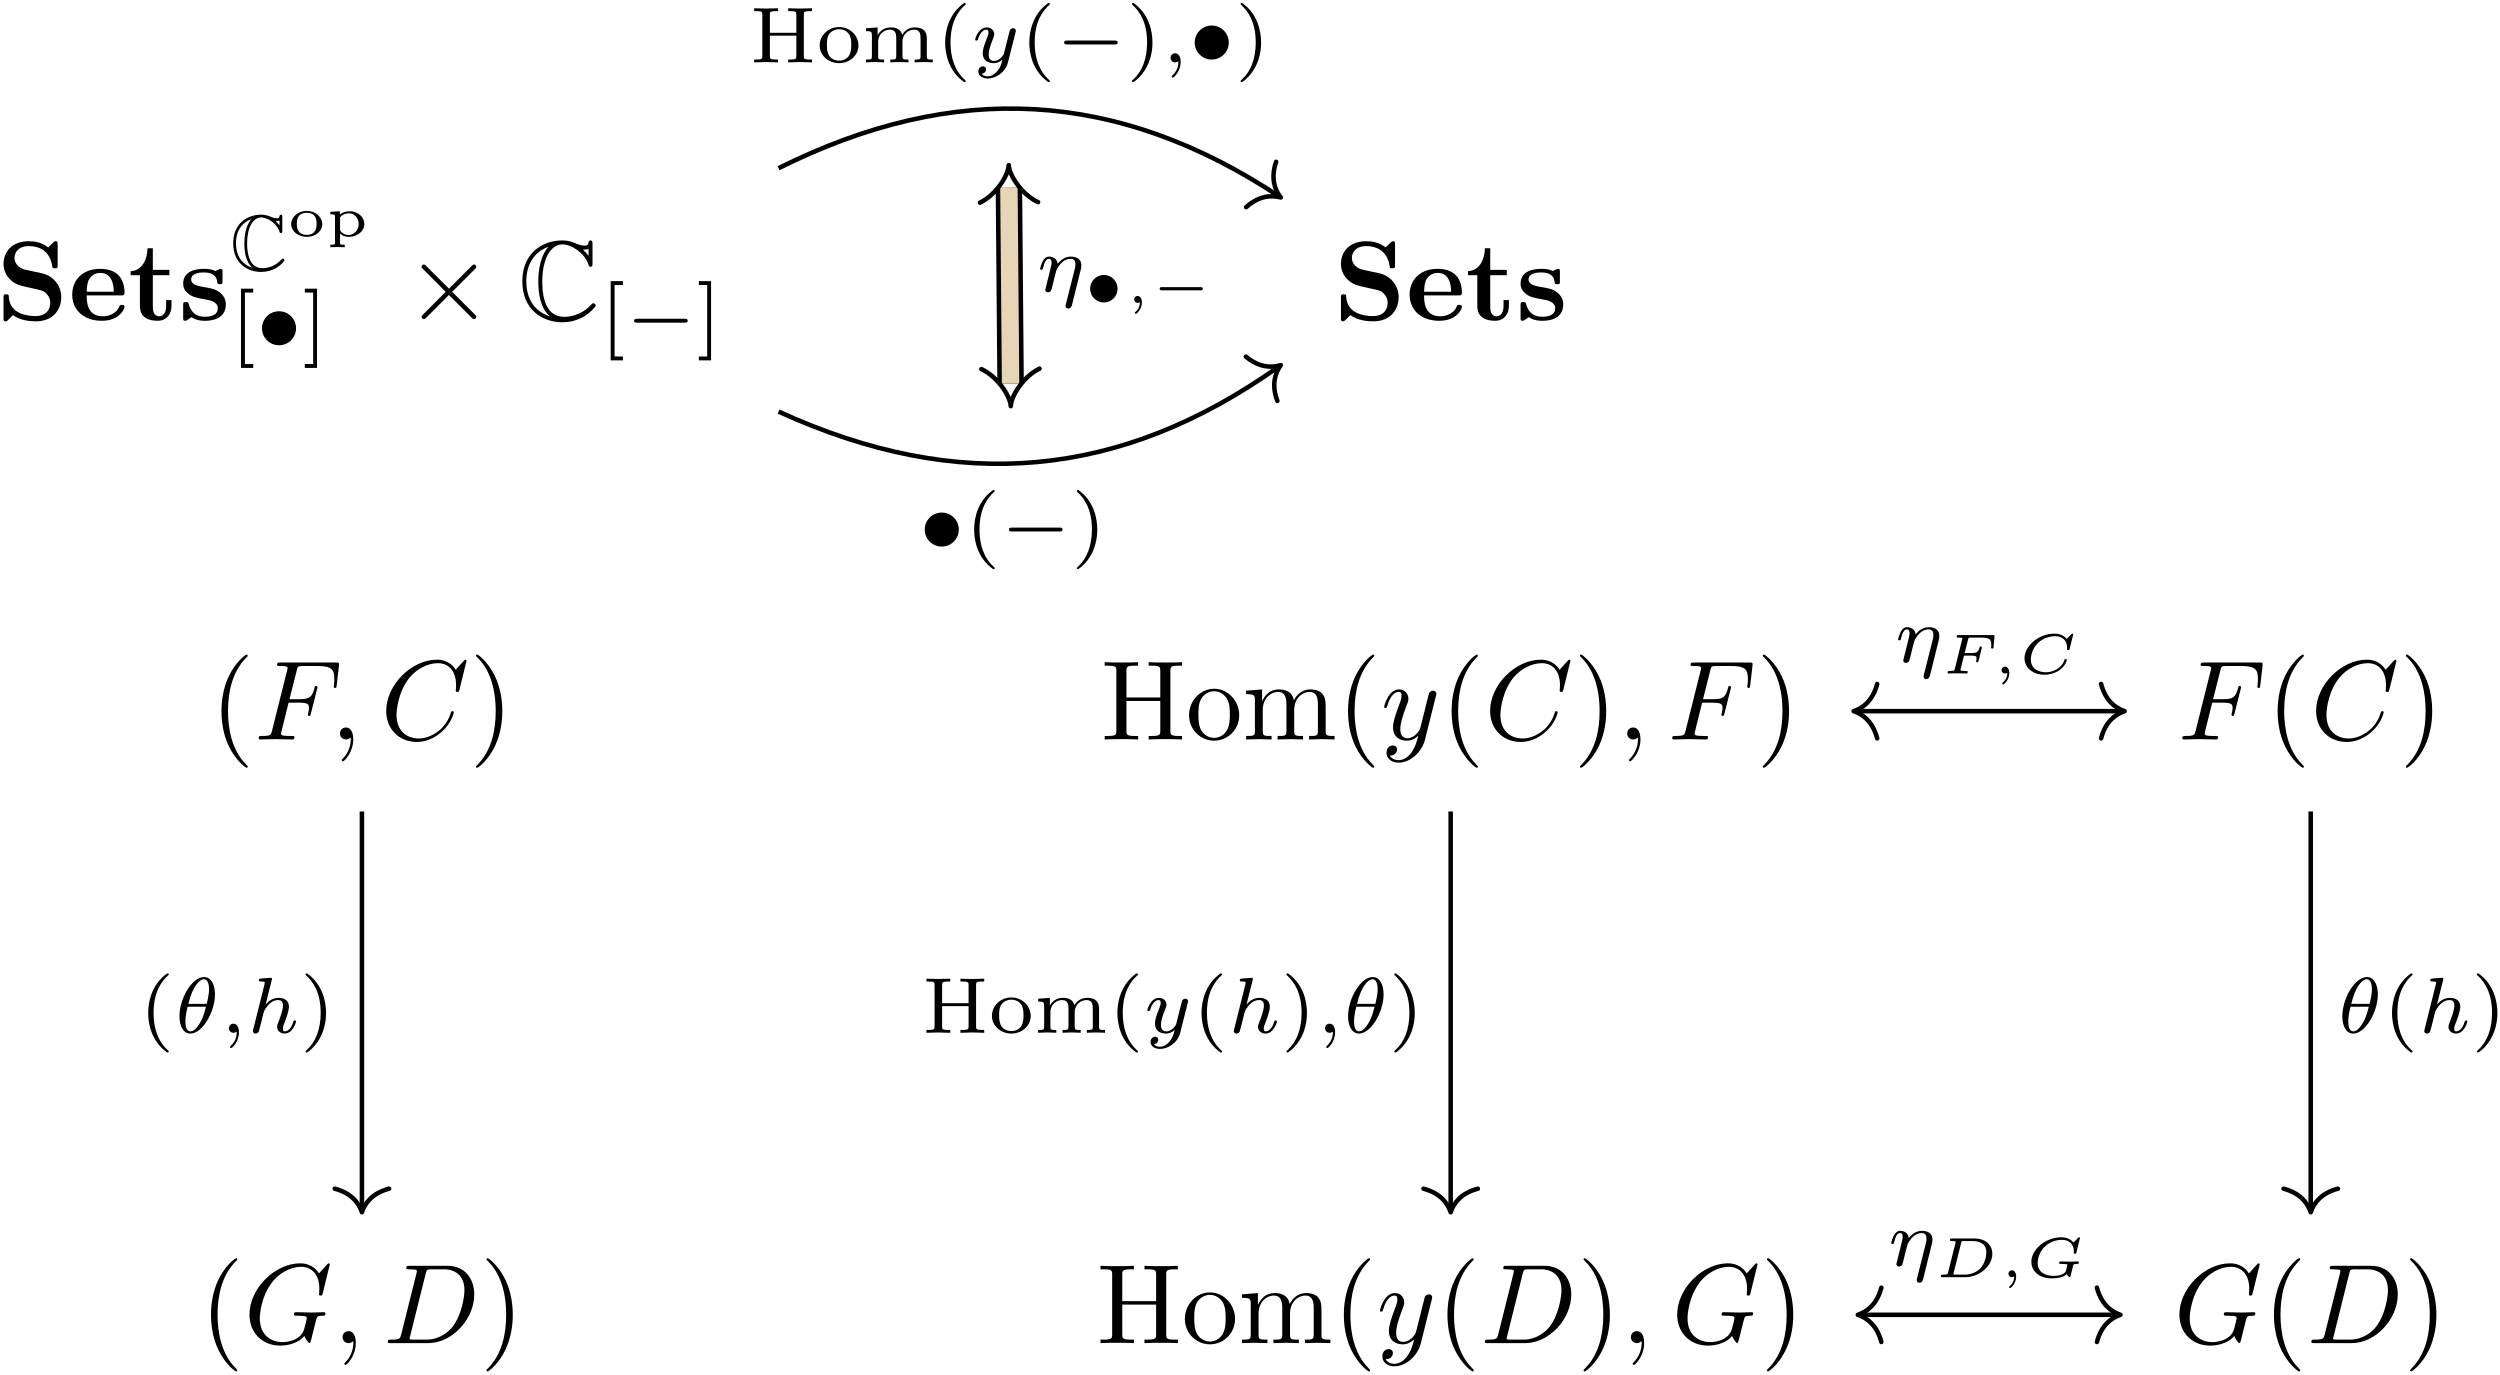 <?xml version="1.0" encoding="UTF-8"?>
<svg xmlns="http://www.w3.org/2000/svg" xmlns:xlink="http://www.w3.org/1999/xlink" width="704pt" height="387.32pt" viewBox="0 0 704 387.32" version="1.1">
<defs>
<g>
<symbol overflow="visible" id="glyph0-0">
<path style="stroke:none;" d=""/>
</symbol>
<symbol overflow="visible" id="glyph0-1">
<path style="stroke:none;" d="M 12.812 -13.203 L 8.188 -14.188 C 6.922 -14.469 5.125 -15.562 5.125 -17.5 C 5.125 -18.875 6.031 -20.844 9.219 -20.844 C 11.766 -20.844 14.984 -19.766 15.719 -15.422 C 15.844 -14.656 15.844 -14.594 16.516 -14.594 C 17.281 -14.594 17.281 -14.766 17.281 -15.484 L 17.281 -21.328 C 17.281 -21.938 17.281 -22.219 16.703 -22.219 C 16.453 -22.219 16.422 -22.188 16.062 -21.859 L 14.625 -20.469 C 12.781 -21.938 10.703 -22.219 9.188 -22.219 C 4.328 -22.219 2.047 -19.156 2.047 -15.812 C 2.047 -13.734 3.094 -12.266 3.766 -11.578 C 5.328 -10.016 6.406 -9.781 9.875 -9.016 C 12.688 -8.422 13.234 -8.312 13.922 -7.656 C 14.406 -7.172 15.203 -6.344 15.203 -4.875 C 15.203 -3.344 14.375 -1.141 11.062 -1.141 C 8.641 -1.141 3.797 -1.781 3.531 -6.531 C 3.5 -7.109 3.5 -7.266 2.812 -7.266 C 2.047 -7.266 2.047 -7.078 2.047 -6.344 L 2.047 -0.547 C 2.047 0.062 2.047 0.344 2.609 0.344 C 2.906 0.344 2.969 0.281 3.219 0.062 L 4.688 -1.406 C 6.797 0.156 9.75 0.344 11.062 0.344 C 16.312 0.344 18.297 -3.25 18.297 -6.469 C 18.297 -10.016 15.719 -12.594 12.812 -13.203 Z M 12.812 -13.203 "/>
</symbol>
<symbol overflow="visible" id="glyph0-2">
<path style="stroke:none;" d="M 14.719 -6.953 C 15.422 -6.953 15.75 -6.953 15.75 -7.812 C 15.75 -8.797 15.562 -11.125 13.969 -12.719 C 12.781 -13.859 11.094 -14.438 8.891 -14.438 C 3.797 -14.438 1.016 -11.156 1.016 -7.172 C 1.016 -2.906 4.203 0.188 9.344 0.188 C 14.375 0.188 15.75 -3.188 15.75 -3.734 C 15.75 -4.297 15.141 -4.297 14.984 -4.297 C 14.438 -4.297 14.375 -4.141 14.188 -3.641 C 13.516 -2.109 11.703 -1.078 9.625 -1.078 C 5.125 -1.078 5.094 -5.328 5.094 -6.953 Z M 5.094 -8 C 5.156 -9.25 5.203 -10.578 5.859 -11.641 C 6.688 -12.906 7.969 -13.297 8.891 -13.297 C 12.625 -13.297 12.688 -9.109 12.719 -8 Z M 5.094 -8 "/>
</symbol>
<symbol overflow="visible" id="glyph0-3">
<path style="stroke:none;" d="M 3.281 -12.656 L 3.281 -3.922 C 3.281 -0.516 6.062 0.188 8.312 0.188 C 10.734 0.188 12.172 -1.625 12.172 -3.953 L 12.172 -5.641 L 10.672 -5.641 L 10.672 -4.016 C 10.672 -1.844 9.656 -1.078 8.766 -1.078 C 6.922 -1.078 6.922 -3.125 6.922 -3.859 L 6.922 -12.656 L 11.578 -12.656 L 11.578 -14.156 L 6.922 -14.156 L 6.922 -20.234 L 5.422 -20.234 C 5.391 -17.047 3.828 -13.891 0.672 -13.797 L 0.672 -12.656 Z M 3.281 -12.656 "/>
</symbol>
<symbol overflow="visible" id="glyph0-4">
<path style="stroke:none;" d="M 6.719 -9.375 C 5.547 -9.594 3.469 -9.938 3.469 -11.438 C 3.469 -13.422 6.438 -13.422 7.047 -13.422 C 9.438 -13.422 10.641 -12.5 10.812 -10.734 C 10.844 -10.266 10.875 -10.109 11.531 -10.109 C 12.297 -10.109 12.297 -10.266 12.297 -11 L 12.297 -13.547 C 12.297 -14.156 12.297 -14.438 11.734 -14.438 C 11.609 -14.438 11.531 -14.438 10.297 -13.828 C 9.469 -14.25 8.344 -14.438 7.078 -14.438 C 6.125 -14.438 1.219 -14.438 1.219 -10.266 C 1.219 -8.984 1.844 -8.125 2.484 -7.594 C 3.766 -6.469 4.969 -6.281 7.422 -5.828 C 8.578 -5.641 10.969 -5.234 10.969 -3.344 C 10.969 -0.953 8.031 -0.953 7.328 -0.953 C 3.953 -0.953 3.125 -3.281 2.734 -4.656 C 2.578 -5.094 2.422 -5.094 1.969 -5.094 C 1.219 -5.094 1.219 -4.906 1.219 -4.172 L 1.219 -0.703 C 1.219 -0.094 1.219 0.188 1.781 0.188 C 2.016 0.188 2.078 0.188 2.734 -0.281 C 2.766 -0.281 3.469 -0.766 3.562 -0.828 C 5.031 0.188 6.688 0.188 7.328 0.188 C 8.312 0.188 13.234 0.188 13.234 -4.469 C 13.234 -5.828 12.594 -6.953 11.469 -7.844 C 10.234 -8.766 9.219 -8.953 6.719 -9.375 Z M 6.719 -9.375 "/>
</symbol>
<symbol overflow="visible" id="glyph1-0">
<path style="stroke:none;" d=""/>
</symbol>
<symbol overflow="visible" id="glyph1-1">
<path style="stroke:none;" d="M 14.656 -14.969 C 14.656 -15.344 14.656 -15.703 14.281 -15.703 C 14.25 -15.703 13.922 -15.703 13.875 -15.312 C 13.812 -14.688 13.297 -14.688 13.141 -14.688 C 12.359 -14.688 11.578 -15.016 11.141 -15.219 C 10 -15.703 9.031 -15.703 8.672 -15.703 C 4.953 -15.703 0.828 -13.359 0.828 -7.656 C 0.828 -1.969 4.859 0.422 8.719 0.422 C 9.906 0.422 11.484 0.172 13.125 -0.797 C 14.141 -1.453 15.281 -2.562 15.281 -2.875 C 15.281 -3.188 14.953 -3.328 14.812 -3.328 C 14.656 -3.328 14.562 -3.25 14.344 -3.016 C 13.047 -1.547 11.062 -0.641 9.078 -0.641 C 5.625 -0.641 4.75 -4.156 4.75 -7.609 C 4.75 -12 6.359 -14.922 8.75 -14.922 C 10.422 -14.922 13.094 -13.297 13.859 -10.938 C 13.922 -10.734 13.984 -10.516 14.281 -10.516 C 14.656 -10.516 14.656 -10.859 14.656 -11.25 Z M 13.875 -12.672 C 13.609 -13.047 13.328 -13.344 12.766 -13.922 C 12.875 -13.906 13.047 -13.906 13.172 -13.906 C 13.406 -13.906 13.703 -13.938 13.875 -14.062 Z M 5.953 -14.406 C 5.438 -13.906 3.969 -11.984 3.969 -7.609 C 3.969 -5.406 4.312 -2.328 6.312 -0.719 C 2.656 -1.891 1.609 -4.906 1.609 -7.625 C 1.609 -11.734 3.859 -13.719 5.953 -14.438 Z M 5.953 -14.406 "/>
</symbol>
<symbol overflow="visible" id="glyph2-0">
<path style="stroke:none;" d=""/>
</symbol>
<symbol overflow="visible" id="glyph2-1">
<path style="stroke:none;" d="M 9.797 -3.391 C 9.797 -5.391 7.922 -7.141 5.422 -7.141 C 2.922 -7.141 1.031 -5.391 1.031 -3.391 C 1.031 -1.484 2.938 0.172 5.422 0.172 C 7.922 0.172 9.797 -1.484 9.797 -3.391 Z M 5.422 -0.406 C 2.625 -0.406 2.625 -2.766 2.625 -3.547 C 2.625 -4.266 2.625 -6.609 5.422 -6.609 C 8.203 -6.609 8.203 -4.266 8.203 -3.547 C 8.203 -2.766 8.203 -0.406 5.422 -0.406 Z M 5.422 -0.406 "/>
</symbol>
<symbol overflow="visible" id="glyph2-2">
<path style="stroke:none;" d="M 5.281 2.391 L 4.984 2.391 C 3.953 2.391 3.953 2.25 3.953 1.75 L 3.953 -0.734 C 4.641 -0.125 5.5 0.172 6.406 0.172 C 8.828 0.172 10.797 -1.453 10.797 -3.438 C 10.797 -5.359 9.031 -7.047 6.672 -7.047 C 5.422 -7.047 4.438 -6.594 3.891 -6.141 L 3.891 -7.047 L 1.219 -6.875 L 1.219 -6.172 C 2.359 -6.172 2.531 -6.172 2.531 -5.484 L 2.531 1.75 C 2.531 2.25 2.531 2.391 1.5 2.391 L 1.219 2.391 L 1.219 3.094 C 1.891 3.047 2.562 3.031 3.25 3.031 C 3.922 3.031 4.609 3.047 5.281 3.094 Z M 3.953 -5.297 C 4.641 -6.266 5.844 -6.469 6.484 -6.469 C 8.062 -6.469 9.203 -5.047 9.203 -3.438 C 9.203 -1.703 7.875 -0.344 6.297 -0.344 C 5.578 -0.344 4.734 -0.656 4.172 -1.375 C 3.953 -1.641 3.953 -1.672 3.953 -1.969 Z M 3.953 -5.297 "/>
</symbol>
<symbol overflow="visible" id="glyph3-0">
<path style="stroke:none;" d=""/>
</symbol>
<symbol overflow="visible" id="glyph3-1">
<path style="stroke:none;" d="M 6.469 5.578 L 6.469 4.484 L 4.125 4.484 L 4.125 -15.641 L 6.469 -15.641 L 6.469 -16.734 L 3.031 -16.734 L 3.031 5.578 Z M 6.469 5.578 "/>
</symbol>
<symbol overflow="visible" id="glyph3-2">
<path style="stroke:none;" d="M 4.156 -16.734 L 0.719 -16.734 L 0.719 -15.641 L 3.062 -15.641 L 3.062 4.484 L 0.719 4.484 L 0.719 5.578 L 4.156 5.578 Z M 4.156 -16.734 "/>
</symbol>
<symbol overflow="visible" id="glyph3-3">
<path style="stroke:none;" d="M 15.234 -13.438 C 15.234 -14.188 15.281 -14.438 17 -14.438 L 17.531 -14.438 L 17.531 -15.234 C 16.422 -15.188 15 -15.156 14.188 -15.156 C 13.359 -15.156 11.938 -15.188 10.828 -15.234 L 10.828 -14.438 L 11.359 -14.438 C 13.078 -14.438 13.125 -14.219 13.125 -13.438 L 13.125 -8.328 L 5.672 -8.328 L 5.672 -13.438 C 5.672 -14.188 5.719 -14.438 7.438 -14.438 L 7.969 -14.438 L 7.969 -15.234 C 6.844 -15.188 5.422 -15.156 4.625 -15.156 C 3.797 -15.156 2.359 -15.188 1.25 -15.234 L 1.25 -14.438 L 1.781 -14.438 C 3.5 -14.438 3.547 -14.219 3.547 -13.438 L 3.547 -1.812 C 3.547 -1.047 3.5 -0.797 1.781 -0.797 L 1.25 -0.797 L 1.25 0 C 2.359 -0.047 3.797 -0.094 4.594 -0.094 C 5.422 -0.094 6.844 -0.047 7.969 0 L 7.969 -0.797 L 7.438 -0.797 C 5.719 -0.797 5.672 -1.031 5.672 -1.812 L 5.672 -7.516 L 13.125 -7.516 L 13.125 -1.812 C 13.125 -1.047 13.078 -0.797 11.359 -0.797 L 10.828 -0.797 L 10.828 0 C 11.938 -0.047 13.359 -0.094 14.172 -0.094 C 15 -0.094 16.422 -0.047 17.531 0 L 17.531 -0.797 L 17 -0.797 C 15.281 -0.797 15.234 -1.031 15.234 -1.812 Z M 15.234 -13.438 "/>
</symbol>
<symbol overflow="visible" id="glyph3-4">
<path style="stroke:none;" d="M 11.797 -4.75 C 11.797 -7.547 9.422 -9.953 6.344 -9.953 C 3.25 -9.953 0.875 -7.547 0.875 -4.75 C 0.875 -1.984 3.328 0.219 6.344 0.219 C 9.344 0.219 11.797 -1.984 11.797 -4.75 Z M 6.344 -0.484 C 5.516 -0.484 4.312 -0.766 3.562 -1.859 C 2.969 -2.766 2.906 -3.922 2.906 -4.953 C 2.906 -5.906 2.922 -7.234 3.703 -8.188 C 4.266 -8.828 5.203 -9.328 6.344 -9.328 C 7.656 -9.328 8.594 -8.703 9.078 -8.016 C 9.703 -7.141 9.766 -6.031 9.766 -4.953 C 9.766 -3.875 9.703 -2.703 9.062 -1.781 C 8.453 -0.938 7.438 -0.484 6.344 -0.484 Z M 6.344 -0.484 "/>
</symbol>
<symbol overflow="visible" id="glyph3-5">
<path style="stroke:none;" d="M 18.344 -6.766 C 18.344 -8.703 17.375 -9.844 15 -9.844 C 13.234 -9.844 12.031 -8.875 11.422 -7.766 C 10.984 -9.344 9.766 -9.844 8.141 -9.844 C 6.312 -9.844 5.125 -8.828 4.5 -7.672 L 4.484 -7.672 L 4.484 -9.844 L 1.203 -9.594 L 1.203 -8.797 C 2.703 -8.797 2.875 -8.641 2.875 -7.547 L 2.875 -1.766 C 2.875 -0.797 2.656 -0.797 1.203 -0.797 L 1.203 0 C 1.25 0 2.812 -0.094 3.75 -0.094 C 4.578 -0.094 6.109 -0.016 6.312 0 L 6.312 -0.797 C 4.859 -0.797 4.641 -0.797 4.641 -1.766 L 4.641 -5.781 C 4.641 -8.125 6.5 -9.219 7.969 -9.219 C 9.531 -9.219 9.734 -7.984 9.734 -6.844 L 9.734 -1.766 C 9.734 -0.797 9.5 -0.797 8.062 -0.797 L 8.062 0 C 8.094 0 9.656 -0.094 10.594 -0.094 C 11.422 -0.094 12.969 -0.016 13.172 0 L 13.172 -0.797 C 11.719 -0.797 11.484 -0.797 11.484 -1.766 L 11.484 -5.781 C 11.484 -8.125 13.344 -9.219 14.812 -9.219 C 16.375 -9.219 16.578 -7.984 16.578 -6.844 L 16.578 -1.766 C 16.578 -0.797 16.359 -0.797 14.906 -0.797 L 14.906 0 C 14.953 0 16.516 -0.094 17.453 -0.094 C 18.281 -0.094 19.812 -0.016 20.016 0 L 20.016 -0.797 C 18.562 -0.797 18.344 -0.797 18.344 -1.766 Z M 18.344 -6.766 "/>
</symbol>
<symbol overflow="visible" id="glyph3-6">
<path style="stroke:none;" d="M 7.922 -16.734 C 3.688 -13.75 2.562 -9.016 2.562 -5.594 C 2.562 -2.453 3.5 2.438 7.922 5.562 C 8.094 5.562 8.359 5.562 8.359 5.281 C 8.359 5.156 8.297 5.109 8.141 4.953 C 5.172 2.281 4.078 -1.516 4.078 -5.578 C 4.078 -11.609 6.375 -14.547 8.219 -16.203 C 8.297 -16.281 8.359 -16.359 8.359 -16.469 C 8.359 -16.734 8.094 -16.734 7.922 -16.734 Z M 7.922 -16.734 "/>
</symbol>
<symbol overflow="visible" id="glyph3-7">
<path style="stroke:none;" d="M 2.016 -16.734 C 1.859 -16.734 1.578 -16.734 1.578 -16.469 C 1.578 -16.359 1.656 -16.281 1.781 -16.125 C 3.703 -14.375 5.844 -11.359 5.844 -5.594 C 5.844 -0.938 4.391 2.594 1.984 4.781 C 1.609 5.156 1.578 5.172 1.578 5.281 C 1.578 5.406 1.656 5.562 1.875 5.562 C 2.141 5.562 4.266 4.078 5.734 1.297 C 6.719 -0.562 7.359 -2.969 7.359 -5.578 C 7.359 -8.719 6.422 -13.609 2.016 -16.734 Z M 2.016 -16.734 "/>
</symbol>
<symbol overflow="visible" id="glyph4-0">
<path style="stroke:none;" d=""/>
</symbol>
<symbol overflow="visible" id="glyph4-1">
<path style="stroke:none;" d="M 11.312 -5.578 C 11.312 -8.281 9.141 -10.375 6.516 -10.375 C 3.844 -10.375 1.719 -8.219 1.719 -5.594 C 1.719 -2.906 3.875 -0.797 6.516 -0.797 C 9.188 -0.797 11.312 -2.969 11.312 -5.578 Z M 11.312 -5.578 "/>
</symbol>
<symbol overflow="visible" id="glyph5-0">
<path style="stroke:none;" d=""/>
</symbol>
<symbol overflow="visible" id="glyph5-1">
<path style="stroke:none;" d="M 12.406 -8.859 L 6.031 -15.203 C 5.641 -15.594 5.578 -15.656 5.328 -15.656 C 5 -15.656 4.688 -15.359 4.688 -15.016 C 4.688 -14.797 4.75 -14.719 5.094 -14.375 L 11.469 -7.969 L 5.094 -1.562 C 4.75 -1.219 4.688 -1.141 4.688 -0.922 C 4.688 -0.578 5 -0.281 5.328 -0.281 C 5.578 -0.281 5.641 -0.344 6.031 -0.734 L 12.375 -7.078 L 18.969 -0.484 C 19.031 -0.453 19.25 -0.281 19.438 -0.281 C 19.828 -0.281 20.078 -0.578 20.078 -0.922 C 20.078 -0.984 20.078 -1.109 19.984 -1.281 C 19.953 -1.344 14.891 -6.344 13.297 -7.969 L 19.125 -13.797 C 19.281 -14 19.766 -14.406 19.922 -14.594 C 19.953 -14.656 20.078 -14.797 20.078 -15.016 C 20.078 -15.359 19.828 -15.656 19.438 -15.656 C 19.188 -15.656 19.062 -15.516 18.703 -15.172 Z M 12.406 -8.859 "/>
</symbol>
<symbol overflow="visible" id="glyph6-0">
<path style="stroke:none;" d=""/>
</symbol>
<symbol overflow="visible" id="glyph6-1">
<path style="stroke:none;" d="M 20.938 -21.391 C 20.938 -21.938 20.938 -22.438 20.406 -22.438 C 20.375 -22.438 19.891 -22.438 19.828 -21.859 C 19.734 -20.969 19 -20.969 18.781 -20.969 C 17.656 -20.969 16.547 -21.453 15.906 -21.734 C 14.281 -22.438 12.906 -22.438 12.406 -22.438 C 7.078 -22.438 1.172 -19.094 1.172 -10.938 C 1.172 -2.812 6.953 0.609 12.469 0.609 C 14.156 0.609 16.422 0.25 18.75 -1.141 C 20.203 -2.078 21.828 -3.672 21.828 -4.109 C 21.828 -4.562 21.359 -4.75 21.172 -4.75 C 20.938 -4.75 20.812 -4.656 20.5 -4.297 C 18.641 -2.203 15.812 -0.922 12.969 -0.922 C 8.031 -0.922 6.797 -5.922 6.797 -10.875 C 6.797 -17.156 9.078 -21.328 12.5 -21.328 C 14.891 -21.328 18.703 -19 19.797 -15.625 C 19.891 -15.328 19.984 -15.016 20.406 -15.016 C 20.938 -15.016 20.938 -15.516 20.938 -16.062 Z M 19.828 -18.109 C 19.438 -18.641 19.031 -19.062 18.234 -19.891 C 18.391 -19.859 18.641 -19.859 18.812 -19.859 C 19.156 -19.859 19.578 -19.922 19.828 -20.078 Z M 8.516 -20.594 C 7.781 -19.859 5.672 -17.109 5.672 -10.875 C 5.672 -7.719 6.156 -3.312 9.016 -1.016 C 3.797 -2.703 2.297 -7.016 2.297 -10.906 C 2.297 -16.766 5.516 -19.609 8.516 -20.625 Z M 8.516 -20.594 "/>
</symbol>
<symbol overflow="visible" id="glyph7-0">
<path style="stroke:none;" d=""/>
</symbol>
<symbol overflow="visible" id="glyph7-1">
<path style="stroke:none;" d="M 16.594 -5.047 C 16.953 -5.047 17.5 -5.047 17.5 -5.578 C 17.5 -6.141 16.984 -6.141 16.594 -6.141 L 3.297 -6.141 C 2.938 -6.141 2.406 -6.141 2.406 -5.594 C 2.406 -5.047 2.922 -5.047 3.297 -5.047 Z M 16.594 -5.047 "/>
</symbol>
<symbol overflow="visible" id="glyph8-0">
<path style="stroke:none;" d=""/>
</symbol>
<symbol overflow="visible" id="glyph8-1">
<path style="stroke:none;" d="M 10.547 7.656 C 10.547 7.547 10.547 7.484 10.016 6.953 C 6.031 2.938 5 -3.094 5 -7.969 C 5 -13.516 6.219 -19.062 10.141 -23.047 C 10.547 -23.422 10.547 -23.484 10.547 -23.594 C 10.547 -23.812 10.422 -23.906 10.234 -23.906 C 9.906 -23.906 7.047 -21.734 5.156 -17.688 C 3.531 -14.188 3.156 -10.641 3.156 -7.969 C 3.156 -5.484 3.5 -1.625 5.266 1.969 C 7.172 5.891 9.906 7.969 10.234 7.969 C 10.422 7.969 10.547 7.875 10.547 7.656 Z M 10.547 7.656 "/>
</symbol>
<symbol overflow="visible" id="glyph8-2">
<path style="stroke:none;" d="M 9.219 -7.969 C 9.219 -10.453 8.859 -14.312 7.109 -17.906 C 5.203 -21.828 2.453 -23.906 2.141 -23.906 C 1.938 -23.906 1.812 -23.781 1.812 -23.594 C 1.812 -23.484 1.812 -23.422 2.422 -22.859 C 5.547 -19.703 7.359 -14.625 7.359 -7.969 C 7.359 -2.516 6.188 3.094 2.234 7.109 C 1.812 7.484 1.812 7.547 1.812 7.656 C 1.812 7.844 1.938 7.969 2.141 7.969 C 2.453 7.969 5.328 5.797 7.203 1.75 C 8.828 -1.75 9.219 -5.297 9.219 -7.969 Z M 9.219 -7.969 "/>
</symbol>
<symbol overflow="visible" id="glyph8-3">
<path style="stroke:none;" d="M 19.547 -19.281 C 19.547 -20.438 19.609 -20.781 22.062 -20.781 L 22.828 -20.781 L 22.828 -21.766 C 21.703 -21.672 19.344 -21.672 18.141 -21.672 C 16.922 -21.672 14.531 -21.672 13.422 -21.766 L 13.422 -20.781 L 14.188 -20.781 C 16.641 -20.781 16.703 -20.438 16.703 -19.281 L 16.703 -11.828 L 7.172 -11.828 L 7.172 -19.281 C 7.172 -20.438 7.234 -20.781 9.688 -20.781 L 10.453 -20.781 L 10.453 -21.766 C 9.344 -21.672 6.984 -21.672 5.766 -21.672 C 4.562 -21.672 2.172 -21.672 1.047 -21.766 L 1.047 -20.781 L 1.812 -20.781 C 4.266 -20.781 4.328 -20.438 4.328 -19.281 L 4.328 -2.484 C 4.328 -1.344 4.266 -0.984 1.812 -0.984 L 1.047 -0.984 L 1.047 0 C 2.172 -0.094 4.531 -0.094 5.734 -0.094 C 6.953 -0.094 9.344 -0.094 10.453 0 L 10.453 -0.984 L 9.688 -0.984 C 7.234 -0.984 7.172 -1.344 7.172 -2.484 L 7.172 -10.844 L 16.703 -10.844 L 16.703 -2.484 C 16.703 -1.344 16.641 -0.984 14.188 -0.984 L 13.422 -0.984 L 13.422 0 C 14.531 -0.094 16.891 -0.094 18.109 -0.094 C 19.312 -0.094 21.703 -0.094 22.828 0 L 22.828 -0.984 L 22.062 -0.984 C 19.609 -0.984 19.547 -1.344 19.547 -2.484 Z M 19.547 -19.281 "/>
</symbol>
<symbol overflow="visible" id="glyph8-4">
<path style="stroke:none;" d="M 15.016 -6.828 C 15.016 -10.906 11.828 -14.281 7.969 -14.281 C 3.984 -14.281 0.891 -10.812 0.891 -6.828 C 0.891 -2.703 4.203 0.344 7.938 0.344 C 11.797 0.344 15.016 -2.766 15.016 -6.828 Z M 7.969 -0.453 C 6.594 -0.453 5.203 -1.109 4.328 -2.578 C 3.531 -3.984 3.531 -5.922 3.531 -7.078 C 3.531 -8.312 3.531 -10.047 4.297 -11.438 C 5.156 -12.906 6.656 -13.578 7.938 -13.578 C 9.344 -13.578 10.703 -12.875 11.531 -11.5 C 12.375 -10.141 12.375 -8.281 12.375 -7.078 C 12.375 -5.922 12.375 -4.203 11.672 -2.812 C 10.969 -1.375 9.562 -0.453 7.969 -0.453 Z M 7.969 -0.453 "/>
</symbol>
<symbol overflow="visible" id="glyph8-5">
<path style="stroke:none;" d="M 3.5 -10.969 L 3.5 -2.422 C 3.5 -0.984 3.156 -0.984 1.016 -0.984 L 1.016 0 C 2.141 -0.031 3.766 -0.094 4.625 -0.094 C 5.453 -0.094 7.109 -0.031 8.188 0 L 8.188 -0.984 C 6.062 -0.984 5.703 -0.984 5.703 -2.422 L 5.703 -8.281 C 5.703 -11.609 7.969 -13.391 10.016 -13.391 C 12.016 -13.391 12.375 -11.672 12.375 -9.844 L 12.375 -2.422 C 12.375 -0.984 12.016 -0.984 9.875 -0.984 L 9.875 0 C 11 -0.031 12.625 -0.094 13.484 -0.094 C 14.312 -0.094 15.969 -0.031 17.047 0 L 17.047 -0.984 C 14.922 -0.984 14.562 -0.984 14.562 -2.422 L 14.562 -8.281 C 14.562 -11.609 16.828 -13.391 18.875 -13.391 C 20.875 -13.391 21.234 -11.672 21.234 -9.844 L 21.234 -2.422 C 21.234 -0.984 20.875 -0.984 18.75 -0.984 L 18.75 0 C 19.859 -0.031 21.484 -0.094 22.344 -0.094 C 23.172 -0.094 24.828 -0.031 25.922 0 L 25.922 -0.984 C 24.25 -0.984 23.453 -0.984 23.422 -1.938 L 23.422 -8.031 C 23.422 -10.781 23.422 -11.766 22.438 -12.906 C 22 -13.453 20.938 -14.094 19.094 -14.094 C 16.422 -14.094 15.016 -12.172 14.469 -10.969 C 14.031 -13.734 11.672 -14.094 10.234 -14.094 C 7.906 -14.094 6.406 -12.719 5.516 -10.734 L 5.516 -14.094 L 1.016 -13.734 L 1.016 -12.75 C 3.25 -12.75 3.5 -12.531 3.5 -10.969 Z M 3.5 -10.969 "/>
</symbol>
<symbol overflow="visible" id="glyph9-0">
<path style="stroke:none;" d=""/>
</symbol>
<symbol overflow="visible" id="glyph9-1">
<path style="stroke:none;" d="M 9.656 -10.359 L 12.75 -10.359 C 15.141 -10.359 15.391 -9.844 15.391 -8.922 C 15.391 -8.703 15.391 -8.312 15.172 -7.359 C 15.109 -7.203 15.078 -7.078 15.078 -7.016 C 15.078 -6.75 15.266 -6.625 15.453 -6.625 C 15.781 -6.625 15.781 -6.719 15.938 -7.297 L 17.688 -14.219 C 17.781 -14.562 17.781 -14.625 17.781 -14.719 C 17.781 -14.797 17.719 -15.078 17.406 -15.078 C 17.078 -15.078 17.047 -14.922 16.922 -14.406 C 16.25 -11.922 15.516 -11.344 12.812 -11.344 L 9.906 -11.344 L 11.953 -19.438 C 12.234 -20.562 12.266 -20.688 13.672 -20.688 L 17.875 -20.688 C 21.797 -20.688 22.531 -19.641 22.531 -17.188 C 22.531 -16.453 22.531 -16.312 22.438 -15.453 C 22.375 -15.047 22.375 -14.984 22.375 -14.891 C 22.375 -14.719 22.469 -14.5 22.766 -14.5 C 23.109 -14.5 23.141 -14.688 23.203 -15.297 L 23.844 -20.812 C 23.938 -21.672 23.781 -21.672 22.984 -21.672 L 7.359 -21.672 C 6.719 -21.672 6.406 -21.672 6.406 -21.031 C 6.406 -20.688 6.688 -20.688 7.297 -20.688 C 8.484 -20.688 9.375 -20.688 9.375 -20.109 C 9.375 -19.984 9.375 -19.922 9.219 -19.344 L 5 -2.484 C 4.688 -1.25 4.625 -0.984 2.109 -0.984 C 1.562 -0.984 1.219 -0.984 1.219 -0.375 C 1.219 0 1.594 0 1.688 0 C 2.609 0 4.969 -0.094 5.891 -0.094 C 6.953 -0.094 9.594 0 10.641 0 C 10.938 0 11.312 0 11.312 -0.609 C 11.312 -0.859 11.125 -0.922 11.125 -0.953 C 11.031 -0.984 10.969 -0.984 10.234 -0.984 C 9.531 -0.984 9.375 -0.984 8.578 -1.047 C 7.656 -1.141 7.547 -1.281 7.547 -1.688 C 7.547 -1.75 7.547 -1.938 7.688 -2.422 Z M 9.656 -10.359 "/>
</symbol>
<symbol overflow="visible" id="glyph9-2">
<path style="stroke:none;" d="M 6.469 -0.031 C 6.469 -2.141 5.672 -3.375 4.438 -3.375 C 3.375 -3.375 2.734 -2.578 2.734 -1.688 C 2.734 -0.828 3.375 0 4.438 0 C 4.812 0 5.234 -0.125 5.547 -0.422 C 5.641 -0.484 5.672 -0.516 5.703 -0.516 C 5.734 -0.516 5.766 -0.484 5.766 -0.031 C 5.766 2.328 4.656 4.234 3.609 5.297 C 3.25 5.641 3.25 5.703 3.25 5.797 C 3.25 6.031 3.406 6.156 3.562 6.156 C 3.922 6.156 6.469 3.703 6.469 -0.031 Z M 6.469 -0.031 "/>
</symbol>
<symbol overflow="visible" id="glyph9-3">
<path style="stroke:none;" d="M 24.219 -22.156 C 24.219 -22.25 24.156 -22.469 23.875 -22.469 C 23.781 -22.469 23.75 -22.438 23.391 -22.094 L 21.172 -19.641 C 20.875 -20.078 19.406 -22.469 15.875 -22.469 C 8.766 -22.469 1.594 -15.422 1.594 -8.031 C 1.594 -2.766 5.359 0.703 10.234 0.703 C 13 0.703 15.422 -0.578 17.109 -2.047 C 20.078 -4.656 20.625 -7.547 20.625 -7.656 C 20.625 -7.969 20.297 -7.969 20.234 -7.969 C 20.047 -7.969 19.891 -7.906 19.828 -7.656 C 19.547 -6.719 18.812 -4.469 16.609 -2.609 C 14.406 -0.828 12.406 -0.281 10.734 -0.281 C 7.875 -0.281 4.5 -1.938 4.5 -6.922 C 4.5 -8.734 5.156 -13.891 8.344 -17.625 C 10.297 -19.891 13.297 -21.484 16.125 -21.484 C 19.375 -21.484 21.266 -19.031 21.266 -15.328 C 21.266 -14.062 21.172 -14.031 21.172 -13.703 C 21.172 -13.391 21.516 -13.391 21.641 -13.391 C 22.062 -13.391 22.062 -13.453 22.219 -14.031 Z M 24.219 -22.156 "/>
</symbol>
<symbol overflow="visible" id="glyph9-4">
<path style="stroke:none;" d="M 15.484 -12.141 C 15.625 -12.594 15.625 -12.656 15.625 -12.875 C 15.625 -13.453 15.172 -13.734 14.688 -13.734 C 14.375 -13.734 13.859 -13.547 13.578 -13.062 C 13.516 -12.906 13.266 -11.922 13.125 -11.344 C 12.906 -10.516 12.688 -9.656 12.5 -8.797 L 11.062 -3.062 C 10.938 -2.578 9.562 -0.344 7.453 -0.344 C 5.828 -0.344 5.484 -1.75 5.484 -2.938 C 5.484 -4.406 6.031 -6.375 7.109 -9.188 C 7.625 -10.484 7.75 -10.844 7.75 -11.469 C 7.75 -12.906 6.719 -14.094 5.125 -14.094 C 2.109 -14.094 0.922 -9.469 0.922 -9.188 C 0.922 -8.859 1.25 -8.859 1.312 -8.859 C 1.625 -8.859 1.656 -8.922 1.812 -9.438 C 2.672 -12.438 3.953 -13.391 5.031 -13.391 C 5.297 -13.391 5.828 -13.391 5.828 -12.375 C 5.828 -11.578 5.516 -10.734 5.297 -10.141 C 4.016 -6.75 3.438 -4.938 3.438 -3.438 C 3.438 -0.609 5.453 0.344 7.328 0.344 C 8.578 0.344 9.656 -0.188 10.547 -1.078 C 10.141 0.578 9.75 2.141 8.484 3.828 C 7.656 4.906 6.438 5.828 4.969 5.828 C 4.531 5.828 3.094 5.734 2.547 4.5 C 3.062 4.5 3.469 4.5 3.922 4.109 C 4.234 3.828 4.562 3.406 4.562 2.812 C 4.562 1.812 3.703 1.688 3.375 1.688 C 2.641 1.688 1.594 2.203 1.594 3.766 C 1.594 5.359 3 6.531 4.969 6.531 C 8.25 6.531 11.531 3.641 12.438 0.031 Z M 15.484 -12.141 "/>
</symbol>
<symbol overflow="visible" id="glyph9-5">
<path style="stroke:none;" d="M 24.219 -22.156 C 24.219 -22.25 24.156 -22.469 23.875 -22.469 C 23.781 -22.469 23.75 -22.438 23.391 -22.094 L 21.172 -19.641 C 20.875 -20.078 19.406 -22.469 15.875 -22.469 C 8.766 -22.469 1.594 -15.422 1.594 -8.031 C 1.594 -2.969 5.125 0.703 10.297 0.703 C 11.703 0.703 13.125 0.422 14.281 -0.062 C 15.875 -0.703 16.484 -1.375 17.047 -2.016 C 17.344 -1.219 18.172 -0.031 18.484 -0.031 C 18.641 -0.031 18.703 -0.125 18.703 -0.156 C 18.781 -0.219 19.094 -1.438 19.25 -2.109 L 19.859 -4.562 C 19.984 -5.094 20.141 -5.641 20.266 -6.188 C 20.625 -7.625 20.656 -7.688 22.469 -7.719 C 22.625 -7.719 22.984 -7.75 22.984 -8.344 C 22.984 -8.578 22.828 -8.703 22.562 -8.703 C 21.828 -8.703 19.953 -8.609 19.219 -8.609 C 18.234 -8.609 15.75 -8.703 14.766 -8.703 C 14.469 -8.703 14.094 -8.703 14.094 -8.062 C 14.094 -7.719 14.344 -7.719 15.047 -7.719 C 15.078 -7.719 16 -7.719 16.734 -7.656 C 17.562 -7.547 17.719 -7.453 17.719 -7.047 C 17.719 -6.75 17.375 -5.328 17.047 -4.141 C 16.156 -0.641 12.016 -0.281 10.906 -0.281 C 7.844 -0.281 4.5 -2.109 4.5 -6.984 C 4.5 -7.969 4.812 -13.234 8.156 -17.375 C 9.875 -19.547 12.969 -21.484 16.125 -21.484 C 19.375 -21.484 21.266 -19.031 21.266 -15.328 C 21.266 -14.062 21.172 -14.031 21.172 -13.703 C 21.172 -13.391 21.516 -13.391 21.641 -13.391 C 22.062 -13.391 22.062 -13.453 22.219 -14.031 Z M 24.219 -22.156 "/>
</symbol>
<symbol overflow="visible" id="glyph9-6">
<path style="stroke:none;" d="M 5.062 -2.484 C 4.75 -1.25 4.688 -0.984 2.172 -0.984 C 1.625 -0.984 1.281 -0.984 1.281 -0.375 C 1.281 0 1.562 0 2.172 0 L 12.719 0 C 19.344 0 25.625 -6.719 25.625 -13.703 C 25.625 -18.203 22.922 -21.766 18.141 -21.766 L 7.422 -21.766 C 6.828 -21.766 6.469 -21.766 6.469 -21.172 C 6.469 -20.781 6.75 -20.781 7.391 -20.781 C 7.812 -20.781 8.391 -20.75 8.766 -20.719 C 9.281 -20.656 9.469 -20.562 9.469 -20.203 C 9.469 -20.078 9.438 -19.984 9.344 -19.609 Z M 11.953 -19.578 C 12.234 -20.688 12.297 -20.781 13.672 -20.781 L 17.078 -20.781 C 20.203 -20.781 22.859 -19.094 22.859 -14.891 C 22.859 -13.328 22.219 -8.094 19.5 -4.594 C 18.578 -3.406 16.062 -0.984 12.141 -0.984 L 8.547 -0.984 C 8.094 -0.984 8.031 -0.984 7.844 -1.016 C 7.516 -1.047 7.422 -1.078 7.422 -1.344 C 7.422 -1.438 7.422 -1.5 7.594 -2.078 Z M 11.953 -19.578 "/>
</symbol>
<symbol overflow="visible" id="glyph10-0">
<path style="stroke:none;" d=""/>
</symbol>
<symbol overflow="visible" id="glyph10-1">
<path style="stroke:none;" d="M 12.406 -8.406 C 12.5 -8.719 12.5 -8.766 12.5 -8.906 C 12.5 -9.344 12.141 -9.609 11.766 -9.609 C 11.516 -9.609 11.094 -9.5 10.844 -9.078 C 10.781 -8.953 10.594 -8.234 10.484 -7.781 L 10.016 -5.938 C 9.891 -5.406 9.188 -2.594 9.125 -2.344 C 9.109 -2.344 8.125 -0.406 6.375 -0.406 C 4.859 -0.406 4.859 -1.859 4.859 -2.25 C 4.859 -3.453 5.375 -4.859 6.047 -6.578 C 6.312 -7.297 6.422 -7.562 6.422 -7.938 C 6.422 -9.016 5.516 -9.844 4.312 -9.844 C 2.047 -9.844 1.047 -6.812 1.047 -6.422 C 1.047 -6.141 1.359 -6.141 1.422 -6.141 C 1.734 -6.141 1.766 -6.25 1.828 -6.5 C 2.391 -8.344 3.344 -9.219 4.234 -9.219 C 4.625 -9.219 4.797 -8.969 4.797 -8.438 C 4.797 -7.922 4.594 -7.438 4.484 -7.141 C 3.406 -4.422 3.188 -3.594 3.188 -2.609 C 3.188 -2.234 3.188 -1.188 4.062 -0.469 C 4.75 0.109 5.688 0.219 6.297 0.219 C 7.188 0.219 7.984 -0.109 8.719 -0.781 C 8.438 0.453 8.188 1.391 7.25 2.5 C 6.656 3.188 5.75 3.922 4.578 3.922 C 4.422 3.922 3.375 3.922 2.906 3.188 C 4.109 3.062 4.109 1.984 4.109 1.969 C 4.109 1.25 3.453 1.109 3.234 1.109 C 2.672 1.109 1.938 1.562 1.938 2.594 C 1.938 3.719 3.016 4.547 4.594 4.547 C 6.844 4.547 9.594 2.812 10.281 0.016 Z M 12.406 -8.406 "/>
</symbol>
<symbol overflow="visible" id="glyph10-2">
<path style="stroke:none;" d="M 4.703 -0.359 C 4.703 0.875 4.484 2.297 2.969 3.719 C 2.875 3.812 2.812 3.875 2.812 4 C 2.812 4.156 2.984 4.312 3.125 4.312 C 3.438 4.312 5.328 2.516 5.328 -0.141 C 5.328 -1.516 4.797 -2.562 3.766 -2.562 C 3.031 -2.562 2.5 -1.984 2.5 -1.297 C 2.5 -0.578 3.016 0 3.797 0 C 4.328 0 4.688 -0.359 4.703 -0.359 Z M 4.703 -0.359 "/>
</symbol>
<symbol overflow="visible" id="glyph10-3">
<path style="stroke:none;" d="M 6.984 -14.812 C 7 -14.859 7.078 -15.156 7.078 -15.172 C 7.078 -15.281 6.984 -15.484 6.719 -15.484 C 6.266 -15.484 4.422 -15.312 3.859 -15.266 C 3.688 -15.234 3.375 -15.219 3.375 -14.75 C 3.375 -14.438 3.688 -14.438 3.953 -14.438 C 5.016 -14.438 5.016 -14.281 5.016 -14.094 C 5.016 -13.938 4.969 -13.812 4.938 -13.609 L 1.781 -0.984 C 1.672 -0.578 1.672 -0.531 1.672 -0.484 C 1.672 -0.156 1.938 0.219 2.438 0.219 C 2.672 0.219 3.094 0.109 3.344 -0.359 C 3.406 -0.484 3.609 -1.297 3.719 -1.766 L 4.234 -3.75 C 4.312 -4.078 4.531 -4.938 4.594 -5.266 C 4.812 -6.109 4.812 -6.141 5.266 -6.844 C 5.984 -7.938 7.094 -9.219 8.828 -9.219 C 10.078 -9.219 10.156 -8.188 10.156 -7.656 C 10.156 -6.312 9.188 -3.844 8.828 -2.906 C 8.594 -2.281 8.5 -2.078 8.5 -1.703 C 8.5 -0.516 9.484 0.219 10.625 0.219 C 12.859 0.219 13.828 -2.859 13.828 -3.188 C 13.828 -3.484 13.547 -3.484 13.484 -3.484 C 13.172 -3.484 13.141 -3.344 13.047 -3.094 C 12.547 -1.312 11.562 -0.406 10.688 -0.406 C 10.219 -0.406 10.125 -0.719 10.125 -1.188 C 10.125 -1.703 10.234 -1.984 10.641 -2.984 C 10.906 -3.688 11.828 -6.047 11.828 -7.297 C 11.828 -7.656 11.828 -8.594 11 -9.234 C 10.625 -9.531 9.969 -9.844 8.922 -9.844 C 7.297 -9.844 6.109 -8.953 5.281 -7.984 Z M 6.984 -14.812 "/>
</symbol>
<symbol overflow="visible" id="glyph11-0">
<path style="stroke:none;" d=""/>
</symbol>
<symbol overflow="visible" id="glyph11-1">
<path style="stroke:none;" d="M 11.406 -10.859 C 11.406 -13.203 10.516 -15.703 8.328 -15.703 C 4.969 -15.703 1.406 -9.734 1.406 -4.625 C 1.406 -1.969 2.438 0.219 4.484 0.219 C 7.875 0.219 11.406 -5.875 11.406 -10.859 Z M 3.922 -8.141 C 5.062 -12.969 6.984 -15.078 8.297 -15.078 C 9.734 -15.078 9.734 -12.609 9.734 -12.188 C 9.734 -11.312 9.547 -10.016 9.078 -8.141 Z M 8.875 -7.344 C 8.25 -4.906 7.75 -3.703 7.078 -2.609 C 6.375 -1.453 5.484 -0.406 4.5 -0.406 C 3.281 -0.406 3.078 -2.094 3.078 -3.297 C 3.078 -4.781 3.5 -6.516 3.719 -7.344 Z M 8.875 -7.344 "/>
</symbol>
<symbol overflow="visible" id="glyph11-2">
<path style="stroke:none;" d="M 12.469 -6.062 C 12.625 -6.688 12.656 -6.781 12.656 -7.297 C 12.656 -7.656 12.656 -8.594 11.828 -9.234 C 11.453 -9.531 10.797 -9.844 9.75 -9.844 C 8.812 -9.844 7.438 -9.594 5.984 -7.828 C 5.828 -9.5 4.312 -9.844 3.609 -9.844 C 2.75 -9.844 2.203 -9.266 1.859 -8.656 C 1.406 -7.906 1.047 -6.562 1.047 -6.422 C 1.047 -6.141 1.359 -6.141 1.422 -6.141 C 1.734 -6.141 1.766 -6.203 1.922 -6.812 C 2.25 -8.094 2.672 -9.219 3.547 -9.219 C 4.125 -9.219 4.281 -8.719 4.281 -8.125 C 4.281 -7.703 4.078 -6.875 3.922 -6.266 C 3.766 -5.672 3.547 -4.75 3.438 -4.266 L 2.719 -1.406 C 2.641 -1.109 2.5 -0.562 2.5 -0.484 C 2.5 0 2.906 0.219 3.25 0.219 C 3.656 0.219 4.016 -0.062 4.125 -0.266 C 4.234 -0.469 4.422 -1.188 4.531 -1.656 C 4.641 -2.078 4.891 -3.094 5.016 -3.656 C 5.156 -4.156 5.281 -4.641 5.406 -5.156 C 5.641 -6.109 5.641 -6.156 6.094 -6.844 C 6.812 -7.938 7.922 -9.219 9.656 -9.219 C 10.906 -9.219 10.984 -8.188 10.984 -7.656 C 10.984 -7.047 10.938 -6.844 10.828 -6.422 L 8.297 3.594 C 8.219 3.922 8.219 4.031 8.219 4.062 C 8.219 4.547 8.609 4.781 8.969 4.781 C 9.766 4.781 9.969 4.016 10.047 3.703 Z M 12.469 -6.062 "/>
</symbol>
<symbol overflow="visible" id="glyph12-0">
<path style="stroke:none;" d=""/>
</symbol>
<symbol overflow="visible" id="glyph12-1">
<path style="stroke:none;" d="M 6.484 -5.047 L 8.469 -5.047 C 9.875 -5.047 10.016 -4.828 10.016 -4.297 C 10.016 -4.047 9.922 -3.656 9.891 -3.562 C 9.891 -3.516 9.875 -3.484 9.875 -3.453 C 9.875 -3.359 9.938 -3.188 10.219 -3.188 C 10.438 -3.188 10.516 -3.25 10.578 -3.516 L 11.516 -7.359 C 11.516 -7.375 11.516 -7.641 11.203 -7.641 C 10.938 -7.641 10.906 -7.531 10.844 -7.266 C 10.469 -6.016 10.047 -5.766 8.531 -5.766 L 6.656 -5.766 L 7.625 -9.578 C 7.75 -10.078 7.75 -10.109 8.422 -10.109 L 11.328 -10.109 C 13.594 -10.109 14.156 -9.688 14.156 -8.109 C 14.156 -7.766 14.109 -7.344 14.109 -7.312 C 14.109 -7.094 14.266 -7.016 14.438 -7.016 C 14.75 -7.016 14.766 -7.156 14.797 -7.453 L 15.047 -10.297 L 15.078 -10.531 C 15.078 -10.828 14.844 -10.828 14.547 -10.828 L 4.953 -10.828 C 4.641 -10.828 4.406 -10.828 4.406 -10.375 C 4.406 -10.109 4.594 -10.109 4.984 -10.109 C 5.141 -10.109 5.672 -10.109 6.016 -10.016 C 6.016 -9.812 6.016 -9.781 5.953 -9.609 L 3.891 -1.328 C 3.766 -0.844 3.75 -0.719 2.516 -0.719 C 2.125 -0.719 1.859 -0.719 1.859 -0.266 C 1.859 -0.141 1.969 0 2.156 0 C 2.5 0 2.906 -0.047 3.25 -0.047 C 3.656 -0.047 4.062 -0.062 4.484 -0.062 C 4.922 -0.062 5.359 -0.047 5.797 -0.047 C 6.234 -0.047 6.688 0 7.125 0 C 7.219 0 7.531 0 7.531 -0.453 C 7.531 -0.719 7.312 -0.719 6.906 -0.719 C 6.516 -0.719 6.391 -0.719 5.984 -0.75 C 5.594 -0.781 5.484 -0.797 5.484 -0.984 C 5.484 -1.078 5.484 -1.109 5.547 -1.344 Z M 6.484 -5.047 "/>
</symbol>
<symbol overflow="visible" id="glyph12-2">
<path style="stroke:none;" d="M 4.297 -0.219 C 4.297 1.312 3.469 2.188 3.047 2.531 C 2.891 2.656 2.859 2.688 2.859 2.812 C 2.859 2.906 3 3.094 3.141 3.094 C 3.344 3.094 4.844 1.844 4.844 -0.141 C 4.844 -1.234 4.359 -1.938 3.656 -1.938 C 3.047 -1.938 2.672 -1.469 2.672 -0.969 C 2.672 -0.469 3.047 0 3.656 0 C 3.891 0 4.125 -0.062 4.297 -0.219 Z M 4.297 -0.219 "/>
</symbol>
<symbol overflow="visible" id="glyph12-3">
<path style="stroke:none;" d="M 15.547 -11.016 C 15.547 -11.031 15.547 -11.234 15.281 -11.234 C 15.188 -11.234 15.172 -11.219 14.984 -11.047 L 13.875 -9.938 C 13.844 -9.906 13.734 -9.797 13.703 -9.797 C 13.672 -9.797 13.641 -9.844 13.625 -9.844 C 13.312 -10.203 12.328 -11.234 10.25 -11.234 C 5.859 -11.234 1.828 -7.812 1.828 -4.312 C 1.828 -1.719 4.062 0.344 7.469 0.344 C 9.078 0.344 10.5 -0.188 11.469 -0.812 C 13.516 -2.141 13.75 -3.844 13.75 -3.859 C 13.75 -4.078 13.531 -4.078 13.422 -4.078 C 13.25 -4.078 13.156 -4.062 13.078 -3.875 C 12.312 -1.359 9.672 -0.359 7.875 -0.359 C 6.016 -0.359 3.609 -1.156 3.609 -3.953 C 3.609 -5.734 4.547 -7.594 5.547 -8.547 C 7.391 -10.297 9.5 -10.516 10.484 -10.516 C 12.531 -10.516 13.812 -9.203 13.812 -7.359 C 13.812 -7.016 13.781 -6.938 13.781 -6.844 C 13.781 -6.594 14.016 -6.594 14.156 -6.594 C 14.453 -6.594 14.453 -6.641 14.531 -6.953 Z M 15.547 -11.016 "/>
</symbol>
<symbol overflow="visible" id="glyph12-4">
<path style="stroke:none;" d="M 3.922 -1.328 C 3.797 -0.844 3.781 -0.719 2.547 -0.719 C 2.156 -0.719 1.891 -0.719 1.891 -0.266 C 1.891 0 2.156 0 2.422 0 L 8.828 0 C 12.578 0 16.391 -3.031 16.391 -6.562 C 16.391 -9.203 14.281 -10.891 11.531 -10.891 L 5 -10.891 C 4.688 -10.891 4.453 -10.891 4.453 -10.438 C 4.453 -10.172 4.641 -10.172 5.031 -10.172 C 5.203 -10.172 5.719 -10.172 6.062 -10.078 C 6.062 -9.875 6.062 -9.844 6.016 -9.672 Z M 7.609 -9.641 C 7.734 -10.141 7.734 -10.172 8.406 -10.172 L 10.922 -10.172 C 12.031 -10.172 13.094 -9.875 13.766 -9.297 C 14.359 -8.75 14.703 -8.094 14.703 -6.984 C 14.703 -5.984 14.328 -3.953 13.125 -2.609 C 11.938 -1.281 10.172 -0.719 8.562 -0.719 L 5.906 -0.719 C 5.781 -0.719 5.562 -0.719 5.406 -0.75 C 5.422 -0.891 5.422 -0.922 5.453 -1.031 Z M 7.609 -9.641 "/>
</symbol>
<symbol overflow="visible" id="glyph12-5">
<path style="stroke:none;" d="M 13.625 -3.359 C 13.734 -3.641 13.812 -3.703 14.719 -3.719 C 14.938 -3.719 15.203 -3.719 15.203 -4.156 C 15.203 -4.312 15.078 -4.438 14.938 -4.438 C 14.609 -4.438 14.266 -4.391 13.953 -4.391 C 13.594 -4.391 13.234 -4.359 12.875 -4.359 C 12.406 -4.359 11.938 -4.391 11.453 -4.391 C 11.016 -4.391 10.516 -4.438 10.078 -4.438 C 9.969 -4.438 9.656 -4.438 9.656 -3.984 C 9.656 -3.719 9.891 -3.719 10.172 -3.719 L 10.5 -3.719 C 10.844 -3.719 11.438 -3.703 11.766 -3.641 C 11.875 -3.609 11.969 -3.594 11.969 -3.438 C 11.969 -3.328 11.656 -2.062 11.609 -1.859 C 11.188 -0.578 9.141 -0.359 8.094 -0.359 C 5.922 -0.359 3.609 -1.281 3.609 -3.984 C 3.609 -5.469 4.297 -7.391 5.672 -8.656 C 7.344 -10.219 9.359 -10.516 10.469 -10.516 C 12.531 -10.516 13.797 -9.188 13.797 -7.359 C 13.797 -7.016 13.766 -6.938 13.766 -6.844 C 13.766 -6.594 14 -6.594 14.141 -6.594 C 14.438 -6.594 14.438 -6.641 14.516 -6.953 L 15.516 -11.016 C 15.516 -11.031 15.516 -11.234 15.266 -11.234 C 15.172 -11.234 15.156 -11.219 14.969 -11.047 L 13.859 -9.938 C 13.828 -9.906 13.719 -9.797 13.688 -9.797 C 13.656 -9.797 13.656 -9.812 13.609 -9.859 C 13.266 -10.234 12.297 -11.234 10.234 -11.234 C 5.875 -11.234 1.828 -7.828 1.828 -4.312 C 1.828 -1.906 3.812 0.344 7.547 0.344 C 8.125 0.344 9 0.312 9.844 0.109 C 11.016 -0.156 11.562 -0.625 11.781 -0.859 C 11.969 -0.531 12.438 0 12.625 0 C 12.672 0 12.781 -0.047 12.828 -0.156 C 12.859 -0.297 13.062 -1.156 13.125 -1.391 Z M 13.625 -3.359 "/>
</symbol>
<symbol overflow="visible" id="glyph13-0">
<path style="stroke:none;" d=""/>
</symbol>
<symbol overflow="visible" id="glyph13-1">
<path style="stroke:none;" d="M 9.734 -3.984 C 9.734 -6.125 8 -7.859 5.859 -7.859 C 3.734 -7.859 2 -6.125 2 -3.984 C 2 -1.844 3.734 -0.109 5.859 -0.109 C 8 -0.109 9.734 -1.844 9.734 -3.984 Z M 9.734 -3.984 "/>
</symbol>
<symbol overflow="visible" id="glyph14-0">
<path style="stroke:none;" d=""/>
</symbol>
<symbol overflow="visible" id="glyph14-1">
<path style="stroke:none;" d="M 14.031 -3.531 C 14.281 -3.531 14.703 -3.531 14.703 -3.984 C 14.703 -4.438 14.281 -4.438 14.031 -4.438 L 3.234 -4.438 C 2.984 -4.438 2.547 -4.438 2.547 -3.984 C 2.547 -3.531 2.984 -3.531 3.234 -3.531 Z M 14.031 -3.531 "/>
</symbol>
</g>
<clipPath id="clip1">
  <path d="M 212 0.16 L 272 0.16 L 272 24 L 212 24 Z M 212 0.16 "/>
</clipPath>
<clipPath id="clip2">
  <path d="M 289 0.16 L 296 0.16 L 296 24 L 289 24 Z M 289 0.16 "/>
</clipPath>
<clipPath id="clip3">
  <path d="M 318 0.16 L 325 0.16 L 325 24 L 318 24 Z M 318 0.16 "/>
</clipPath>
<clipPath id="clip4">
  <path d="M 349 0.16 L 356 0.16 L 356 24 L 349 24 Z M 349 0.16 "/>
</clipPath>
<clipPath id="clip5">
  <path d="M 178 0.16 L 390 0.16 L 390 214 L 178 214 Z M 178 0.16 "/>
</clipPath>
<clipPath id="clip6">
  <path d="M 214 0.16 L 354 0.16 L 354 178 L 214 178 Z M 214 0.16 "/>
</clipPath>
</defs>
<g id="surface1">
<g style="fill:rgb(0%,0%,0%);fill-opacity:1;">
  <use xlink:href="#glyph0-1" x="-1.05" y="90.145"/>
  <use xlink:href="#glyph0-2" x="19.319" y="90.145"/>
</g>
<g style="fill:rgb(0%,0%,0%);fill-opacity:1;">
  <use xlink:href="#glyph0-3" x="36.116" y="90.145"/>
</g>
<g style="fill:rgb(0%,0%,0%);fill-opacity:1;">
  <use xlink:href="#glyph0-4" x="50.364" y="90.145"/>
</g>
<g style="fill:rgb(0%,0%,0%);fill-opacity:1;">
  <use xlink:href="#glyph1-1" x="64.838" y="76.154"/>
</g>
<g style="fill:rgb(0%,0%,0%);fill-opacity:1;">
  <use xlink:href="#glyph2-1" x="80.957" y="66.532"/>
  <use xlink:href="#glyph2-2" x="91.806" y="66.532"/>
</g>
<g style="fill:rgb(0%,0%,0%);fill-opacity:1;">
  <use xlink:href="#glyph3-1" x="64.838" y="98.026"/>
</g>
<g style="fill:rgb(0%,0%,0%);fill-opacity:1;">
  <use xlink:href="#glyph4-1" x="72.058" y="98.026"/>
</g>
<g style="fill:rgb(0%,0%,0%);fill-opacity:1;">
  <use xlink:href="#glyph3-2" x="85.12" y="98.026"/>
</g>
<g style="fill:rgb(0%,0%,0%);fill-opacity:1;">
  <use xlink:href="#glyph5-1" x="114.032" y="90.145"/>
</g>
<g style="fill:rgb(0%,0%,0%);fill-opacity:1;">
  <use xlink:href="#glyph6-1" x="145.914" y="90.145"/>
</g>
<g style="fill:rgb(0%,0%,0%);fill-opacity:1;">
  <use xlink:href="#glyph3-1" x="168.938" y="95.901"/>
</g>
<g style="fill:rgb(0%,0%,0%);fill-opacity:1;">
  <use xlink:href="#glyph7-1" x="176.157" y="95.901"/>
</g>
<g style="fill:rgb(0%,0%,0%);fill-opacity:1;">
  <use xlink:href="#glyph3-2" x="196.08" y="95.901"/>
</g>
<g style="fill:rgb(0%,0%,0%);fill-opacity:1;">
  <use xlink:href="#glyph0-1" x="375.562" y="90.145"/>
  <use xlink:href="#glyph0-2" x="395.93" y="90.145"/>
</g>
<g style="fill:rgb(0%,0%,0%);fill-opacity:1;">
  <use xlink:href="#glyph0-3" x="412.728" y="90.145"/>
</g>
<g style="fill:rgb(0%,0%,0%);fill-opacity:1;">
  <use xlink:href="#glyph0-4" x="426.975" y="90.145"/>
</g>
<g style="fill:rgb(0%,0%,0%);fill-opacity:1;">
  <use xlink:href="#glyph8-1" x="59.213" y="208.234"/>
</g>
<g style="fill:rgb(0%,0%,0%);fill-opacity:1;">
  <use xlink:href="#glyph9-1" x="71.61" y="208.234"/>
  <use xlink:href="#glyph9-2" x="93.004" y="208.234"/>
</g>
<g style="fill:rgb(0%,0%,0%);fill-opacity:1;">
  <use xlink:href="#glyph9-3" x="107.163" y="208.234"/>
</g>
<g style="fill:rgb(0%,0%,0%);fill-opacity:1;">
  <use xlink:href="#glyph8-2" x="132.23" y="208.234"/>
</g>
<g style="fill:rgb(0%,0%,0%);fill-opacity:1;">
  <use xlink:href="#glyph8-3" x="310.035" y="208.234"/>
  <use xlink:href="#glyph8-4" x="333.945" y="208.234"/>
  <use xlink:href="#glyph8-5" x="349.886" y="208.234"/>
</g>
<g style="fill:rgb(0%,0%,0%);fill-opacity:1;">
  <use xlink:href="#glyph8-1" x="376.451" y="208.234"/>
</g>
<g style="fill:rgb(0%,0%,0%);fill-opacity:1;">
  <use xlink:href="#glyph9-4" x="388.848" y="208.234"/>
</g>
<g style="fill:rgb(0%,0%,0%);fill-opacity:1;">
  <use xlink:href="#glyph8-1" x="405.622" y="208.234"/>
</g>
<g style="fill:rgb(0%,0%,0%);fill-opacity:1;">
  <use xlink:href="#glyph9-3" x="418.022" y="208.234"/>
</g>
<g style="fill:rgb(0%,0%,0%);fill-opacity:1;">
  <use xlink:href="#glyph8-2" x="443.088" y="208.234"/>
</g>
<g style="fill:rgb(0%,0%,0%);fill-opacity:1;">
  <use xlink:href="#glyph9-2" x="455.485" y="208.234"/>
  <use xlink:href="#glyph9-1" x="469.665" y="208.234"/>
</g>
<g style="fill:rgb(0%,0%,0%);fill-opacity:1;">
  <use xlink:href="#glyph8-2" x="494.582" y="208.234"/>
</g>
<g style="fill:rgb(0%,0%,0%);fill-opacity:1;">
  <use xlink:href="#glyph9-1" x="613.299" y="208.234"/>
</g>
<g style="fill:rgb(0%,0%,0%);fill-opacity:1;">
  <use xlink:href="#glyph8-1" x="638.227" y="208.234"/>
</g>
<g style="fill:rgb(0%,0%,0%);fill-opacity:1;">
  <use xlink:href="#glyph9-3" x="650.624" y="208.234"/>
</g>
<g style="fill:rgb(0%,0%,0%);fill-opacity:1;">
  <use xlink:href="#glyph8-2" x="675.69" y="208.234"/>
</g>
<g style="fill:rgb(0%,0%,0%);fill-opacity:1;">
  <use xlink:href="#glyph8-1" x="56.266" y="378.221"/>
</g>
<g style="fill:rgb(0%,0%,0%);fill-opacity:1;">
  <use xlink:href="#glyph9-5" x="68.662" y="378.221"/>
  <use xlink:href="#glyph9-2" x="93.73" y="378.221"/>
</g>
<g style="fill:rgb(0%,0%,0%);fill-opacity:1;">
  <use xlink:href="#glyph9-6" x="107.926" y="378.221"/>
</g>
<g style="fill:rgb(0%,0%,0%);fill-opacity:1;">
  <use xlink:href="#glyph8-2" x="135.178" y="378.221"/>
</g>
<g style="fill:rgb(0%,0%,0%);fill-opacity:1;">
  <use xlink:href="#glyph8-3" x="308.858" y="378.221"/>
  <use xlink:href="#glyph8-4" x="332.768" y="378.221"/>
  <use xlink:href="#glyph8-5" x="348.708" y="378.221"/>
</g>
<g style="fill:rgb(0%,0%,0%);fill-opacity:1;">
  <use xlink:href="#glyph8-1" x="375.274" y="378.221"/>
</g>
<g style="fill:rgb(0%,0%,0%);fill-opacity:1;">
  <use xlink:href="#glyph9-4" x="387.674" y="378.221"/>
</g>
<g style="fill:rgb(0%,0%,0%);fill-opacity:1;">
  <use xlink:href="#glyph8-1" x="404.448" y="378.221"/>
</g>
<g style="fill:rgb(0%,0%,0%);fill-opacity:1;">
  <use xlink:href="#glyph9-6" x="416.845" y="378.221"/>
</g>
<g style="fill:rgb(0%,0%,0%);fill-opacity:1;">
  <use xlink:href="#glyph8-2" x="444.125" y="378.221"/>
</g>
<g style="fill:rgb(0%,0%,0%);fill-opacity:1;">
  <use xlink:href="#glyph9-2" x="456.525" y="378.221"/>
  <use xlink:href="#glyph9-5" x="470.705" y="378.221"/>
</g>
<g style="fill:rgb(0%,0%,0%);fill-opacity:1;">
  <use xlink:href="#glyph8-2" x="495.76" y="378.221"/>
</g>
<g style="fill:rgb(0%,0%,0%);fill-opacity:1;">
  <use xlink:href="#glyph9-5" x="612.122" y="378.221"/>
</g>
<g style="fill:rgb(0%,0%,0%);fill-opacity:1;">
  <use xlink:href="#glyph8-1" x="637.187" y="378.221"/>
</g>
<g style="fill:rgb(0%,0%,0%);fill-opacity:1;">
  <use xlink:href="#glyph9-6" x="649.587" y="378.221"/>
</g>
<g style="fill:rgb(0%,0%,0%);fill-opacity:1;">
  <use xlink:href="#glyph8-2" x="676.867" y="378.221"/>
</g>
<path style="fill:none;stroke-width:0.398;stroke-linecap:butt;stroke-linejoin:miter;stroke:rgb(0%,0%,0%);stroke-opacity:1;stroke-miterlimit:10;" d="M -39.016 54.865 C -23.479 62.623 -9.146 61.754 5.009 52.397 " transform="matrix(3.2,0,0,-3.2,344.106,222.928)"/>
<path style="fill:none;stroke-width:0.398;stroke-linecap:round;stroke-linejoin:round;stroke:rgb(0%,0%,0%);stroke-opacity:1;stroke-miterlimit:10;" d="M -2.072 2.391 C -1.693 0.957 -0.85 0.278 -0.001 0 C -0.85 -0.279 -1.694 -0.957 -2.072 -2.391 " transform="matrix(2.671,1.766,1.766,-2.671,360.665,55.611)"/>
<g clip-path="url(#clip1)" clip-rule="nonzero">
<g style="fill:rgb(0%,0%,0%);fill-opacity:1;">
  <use xlink:href="#glyph3-3" x="211.126" y="17.565"/>
  <use xlink:href="#glyph3-4" x="229.946" y="17.565"/>
  <use xlink:href="#glyph3-5" x="242.65" y="17.565"/>
  <use xlink:href="#glyph3-6" x="263.589" y="17.565"/>
</g>
</g>
<g style="fill:rgb(0%,0%,0%);fill-opacity:1;">
  <use xlink:href="#glyph10-1" x="273.558" y="17.565"/>
</g>
<g clip-path="url(#clip2)" clip-rule="nonzero">
<g style="fill:rgb(0%,0%,0%);fill-opacity:1;">
  <use xlink:href="#glyph3-6" x="287.29" y="17.565"/>
</g>
</g>
<g style="fill:rgb(0%,0%,0%);fill-opacity:1;">
  <use xlink:href="#glyph7-1" x="297.251" y="17.565"/>
</g>
<g clip-path="url(#clip3)" clip-rule="nonzero">
<g style="fill:rgb(0%,0%,0%);fill-opacity:1;">
  <use xlink:href="#glyph3-7" x="317.178" y="17.565"/>
</g>
</g>
<g style="fill:rgb(0%,0%,0%);fill-opacity:1;">
  <use xlink:href="#glyph10-2" x="327.139" y="17.565"/>
</g>
<g style="fill:rgb(0%,0%,0%);fill-opacity:1;">
  <use xlink:href="#glyph4-1" x="334.71" y="17.565"/>
</g>
<g clip-path="url(#clip4)" clip-rule="nonzero">
<g style="fill:rgb(0%,0%,0%);fill-opacity:1;">
  <use xlink:href="#glyph3-7" x="347.773" y="17.565"/>
</g>
</g>
<path style="fill:none;stroke-width:0.398;stroke-linecap:butt;stroke-linejoin:miter;stroke:rgb(0%,0%,0%);stroke-opacity:1;stroke-miterlimit:10;" d="M -39.016 33.444 C -23.156 26.187 -8.873 27.544 5.016 37.419 " transform="matrix(3.2,0,0,-3.2,344.106,222.928)"/>
<path style="fill:none;stroke-width:0.398;stroke-linecap:round;stroke-linejoin:round;stroke:rgb(0%,0%,0%);stroke-opacity:1;stroke-miterlimit:10;" d="M -2.072 2.391 C -1.694 0.956 -0.85 0.28 -0 0 C -0.85 -0.279 -1.694 -0.956 -2.072 -2.391 " transform="matrix(2.609,-1.855,-1.855,-2.609,360.677,102.817)"/>
<g style="fill:rgb(0%,0%,0%);fill-opacity:1;">
  <use xlink:href="#glyph4-1" x="258.688" y="154.714"/>
</g>
<g style="fill:rgb(0%,0%,0%);fill-opacity:1;">
  <use xlink:href="#glyph3-6" x="271.75" y="154.714"/>
</g>
<g style="fill:rgb(0%,0%,0%);fill-opacity:1;">
  <use xlink:href="#glyph7-1" x="281.715" y="154.714"/>
</g>
<g style="fill:rgb(0%,0%,0%);fill-opacity:1;">
  <use xlink:href="#glyph3-7" x="301.638" y="154.714"/>
</g>
<path style="fill:none;stroke-width:0.398;stroke-linecap:butt;stroke-linejoin:miter;stroke:rgb(0%,0%,0%);stroke-opacity:1;stroke-miterlimit:10;" d="M -75.684 -1.744 L -75.684 -36.813 " transform="matrix(3.2,0,0,-3.2,344.106,222.928)"/>
<path style="fill:none;stroke-width:0.398;stroke-linecap:round;stroke-linejoin:round;stroke:rgb(0%,0%,0%);stroke-opacity:1;stroke-miterlimit:10;" d="M -2.072 2.391 C -1.693 0.956 -0.85 0.279 -0 0 C -0.85 -0.279 -1.693 -0.957 -2.072 -2.391 " transform="matrix(0,3.2,3.2,0,101.917,341.368)"/>
<g style="fill:rgb(0%,0%,0%);fill-opacity:1;">
  <use xlink:href="#glyph3-6" x="39.168" y="290.836"/>
</g>
<g style="fill:rgb(0%,0%,0%);fill-opacity:1;">
  <use xlink:href="#glyph11-1" x="49.13" y="290.836"/>
</g>
<g style="fill:rgb(0%,0%,0%);fill-opacity:1;">
  <use xlink:href="#glyph10-2" x="61.964" y="290.836"/>
  <use xlink:href="#glyph10-3" x="69.531" y="290.836"/>
</g>
<g style="fill:rgb(0%,0%,0%);fill-opacity:1;">
  <use xlink:href="#glyph3-7" x="84.458" y="290.836"/>
</g>
<path style="fill:none;stroke-width:0.398;stroke-linecap:butt;stroke-linejoin:miter;stroke:rgb(0%,0%,0%);stroke-opacity:1;stroke-miterlimit:10;" d="M 55.786 7.083 L 79.236 7.083 " transform="matrix(3.2,0,0,-3.2,344.106,222.928)"/>
<path style="fill:none;stroke-width:0.398;stroke-linecap:round;stroke-linejoin:round;stroke:rgb(0%,0%,0%);stroke-opacity:1;stroke-miterlimit:10;" d="M -2.072 2.391 C -1.693 0.956 -0.85 0.279 -0 0.001 C -0.85 -0.279 -1.693 -0.956 -2.072 -2.391 " transform="matrix(-3.2,0,0,3.2,521.984,200.264)"/>
<path style="fill:none;stroke-width:0.398;stroke-linecap:round;stroke-linejoin:round;stroke:rgb(0%,0%,0%);stroke-opacity:1;stroke-miterlimit:10;" d="M -2.072 2.391 C -1.694 0.956 -0.85 0.279 -0.001 -0.001 C -0.85 -0.279 -1.694 -0.956 -2.072 -2.391 " transform="matrix(3.2,0,0,-3.2,598.298,200.264)"/>
<g style="fill:rgb(0%,0%,0%);fill-opacity:1;">
  <use xlink:href="#glyph11-2" x="533.453" y="186.458"/>
</g>
<g style="fill:rgb(0%,0%,0%);fill-opacity:1;">
  <use xlink:href="#glyph12-1" x="546.586" y="189.665"/>
  <use xlink:href="#glyph12-2" x="560.97" y="189.665"/>
</g>
<g style="fill:rgb(0%,0%,0%);fill-opacity:1;">
  <use xlink:href="#glyph12-3" x="568.277" y="189.665"/>
</g>
<path style="fill:none;stroke-width:0.398;stroke-linecap:butt;stroke-linejoin:miter;stroke:rgb(0%,0%,0%);stroke-opacity:1;stroke-miterlimit:10;" d="M 20.126 -1.744 L 20.126 -36.813 " transform="matrix(3.2,0,0,-3.2,344.106,222.928)"/>
<path style="fill:none;stroke-width:0.398;stroke-linecap:round;stroke-linejoin:round;stroke:rgb(0%,0%,0%);stroke-opacity:1;stroke-miterlimit:10;" d="M -2.072 2.39 C -1.693 0.956 -0.85 0.279 -0 0 C -0.85 -0.279 -1.693 -0.957 -2.072 -2.391 " transform="matrix(0,3.2,3.2,0,408.507,341.368)"/>
<g style="fill:rgb(0%,0%,0%);fill-opacity:1;">
  <use xlink:href="#glyph3-3" x="259.629" y="290.836"/>
  <use xlink:href="#glyph3-4" x="278.448" y="290.836"/>
  <use xlink:href="#glyph3-5" x="291.153" y="290.836"/>
  <use xlink:href="#glyph3-6" x="312.092" y="290.836"/>
</g>
<g style="fill:rgb(0%,0%,0%);fill-opacity:1;">
  <use xlink:href="#glyph10-1" x="322.061" y="290.836"/>
</g>
<g style="fill:rgb(0%,0%,0%);fill-opacity:1;">
  <use xlink:href="#glyph3-6" x="335.792" y="290.836"/>
</g>
<g style="fill:rgb(0%,0%,0%);fill-opacity:1;">
  <use xlink:href="#glyph10-3" x="345.754" y="290.836"/>
</g>
<g style="fill:rgb(0%,0%,0%);fill-opacity:1;">
  <use xlink:href="#glyph3-7" x="360.682" y="290.836"/>
</g>
<g style="fill:rgb(0%,0%,0%);fill-opacity:1;">
  <use xlink:href="#glyph10-2" x="370.643" y="290.836"/>
</g>
<g style="fill:rgb(0%,0%,0%);fill-opacity:1;">
  <use xlink:href="#glyph11-1" x="378.215" y="290.836"/>
</g>
<g style="fill:rgb(0%,0%,0%);fill-opacity:1;">
  <use xlink:href="#glyph3-7" x="391.043" y="290.836"/>
</g>
<path style="fill:none;stroke-width:0.398;stroke-linecap:butt;stroke-linejoin:miter;stroke:rgb(0%,0%,0%);stroke-opacity:1;stroke-miterlimit:10;" d="M 95.809 -1.744 L 95.809 -36.813 " transform="matrix(3.2,0,0,-3.2,344.106,222.928)"/>
<path style="fill:none;stroke-width:0.398;stroke-linecap:round;stroke-linejoin:round;stroke:rgb(0%,0%,0%);stroke-opacity:1;stroke-miterlimit:10;" d="M -2.072 2.391 C -1.693 0.957 -0.85 0.279 -0 -0 C -0.85 -0.279 -1.693 -0.956 -2.072 -2.39 " transform="matrix(0,3.2,3.2,0,650.696,341.368)"/>
<g style="fill:rgb(0%,0%,0%);fill-opacity:1;">
  <use xlink:href="#glyph11-1" x="658.195" y="290.836"/>
</g>
<g style="fill:rgb(0%,0%,0%);fill-opacity:1;">
  <use xlink:href="#glyph3-6" x="671.024" y="290.836"/>
</g>
<g style="fill:rgb(0%,0%,0%);fill-opacity:1;">
  <use xlink:href="#glyph10-3" x="680.986" y="290.836"/>
</g>
<g style="fill:rgb(0%,0%,0%);fill-opacity:1;">
  <use xlink:href="#glyph3-7" x="695.91" y="290.836"/>
</g>
<path style="fill:none;stroke-width:0.398;stroke-linecap:butt;stroke-linejoin:miter;stroke:rgb(0%,0%,0%);stroke-opacity:1;stroke-miterlimit:10;" d="M 56.154 -46.038 L 78.868 -46.038 " transform="matrix(3.2,0,0,-3.2,344.106,222.928)"/>
<path style="fill:none;stroke-width:0.398;stroke-linecap:round;stroke-linejoin:round;stroke:rgb(0%,0%,0%);stroke-opacity:1;stroke-miterlimit:10;" d="M -2.072 2.391 C -1.693 0.957 -0.85 0.279 -0 -0 C -0.85 -0.279 -1.693 -0.956 -2.072 -2.39 " transform="matrix(-3.2,0,0,3.2,523.159,370.251)"/>
<path style="fill:none;stroke-width:0.398;stroke-linecap:round;stroke-linejoin:round;stroke:rgb(0%,0%,0%);stroke-opacity:1;stroke-miterlimit:10;" d="M -2.072 2.39 C -1.694 0.956 -0.85 0.279 -0.001 0 C -0.85 -0.279 -1.694 -0.957 -2.072 -2.391 " transform="matrix(3.2,0,0,-3.2,597.123,370.251)"/>
<g style="fill:rgb(0%,0%,0%);fill-opacity:1;">
  <use xlink:href="#glyph11-2" x="531.52" y="356.445"/>
</g>
<g style="fill:rgb(0%,0%,0%);fill-opacity:1;">
  <use xlink:href="#glyph12-4" x="544.653" y="359.652"/>
  <use xlink:href="#glyph12-2" x="562.903" y="359.652"/>
</g>
<g style="fill:rgb(0%,0%,0%);fill-opacity:1;">
  <use xlink:href="#glyph12-5" x="570.202" y="359.652"/>
</g>
<g clip-path="url(#clip5)" clip-rule="nonzero">
<path style="fill:none;stroke-width:2.329;stroke-linecap:butt;stroke-linejoin:miter;stroke:rgb(0%,0%,0%);stroke-opacity:1;stroke-miterlimit:10;" d="M -18.749 53.145 L -18.602 35.911 " transform="matrix(3.2,0,0,-3.2,344.106,222.928)"/>
</g>
<g clip-path="url(#clip6)" clip-rule="nonzero">
<path style="fill:none;stroke-width:1.532;stroke-linecap:butt;stroke-linejoin:miter;stroke:rgb(90.981%,83.53%,71.765%);stroke-opacity:1;stroke-miterlimit:10;" d="M -18.749 53.145 L -18.602 35.911 " transform="matrix(3.2,0,0,-3.2,344.106,222.928)"/>
</g>
<path style="fill:none;stroke-width:0.398;stroke-linecap:round;stroke-linejoin:round;stroke:rgb(0%,0%,0%);stroke-opacity:1;stroke-miterlimit:10;" d="M -1.294 2.558 C -0.665 1.206 1.023 0.048 1.988 -0 C 1.023 -0.048 -0.666 -1.206 -1.293 -2.558 " transform="matrix(-0.027,-3.2,-3.2,0.027,284.108,52.862)"/>
<path style="fill:none;stroke-width:0.398;stroke-linecap:round;stroke-linejoin:round;stroke:rgb(0%,0%,0%);stroke-opacity:1;stroke-miterlimit:10;" d="M -1.293 2.558 C -0.666 1.206 1.023 0.048 1.988 0.001 C 1.024 -0.049 -0.666 -1.206 -1.293 -2.557 " transform="matrix(0.027,3.2,3.2,-0.027,284.577,108.013)"/>
<g style="fill:rgb(0%,0%,0%);fill-opacity:1;">
  <use xlink:href="#glyph11-2" x="291.846" y="82.1"/>
</g>
<g style="fill:rgb(0%,0%,0%);fill-opacity:1;">
  <use xlink:href="#glyph13-1" x="304.979" y="85.29"/>
</g>
<g style="fill:rgb(0%,0%,0%);fill-opacity:1;">
  <use xlink:href="#glyph12-2" x="316.714" y="85.29"/>
</g>
<g style="fill:rgb(0%,0%,0%);fill-opacity:1;">
  <use xlink:href="#glyph14-1" x="324.019" y="85.29"/>
</g>
</g>
</svg>
